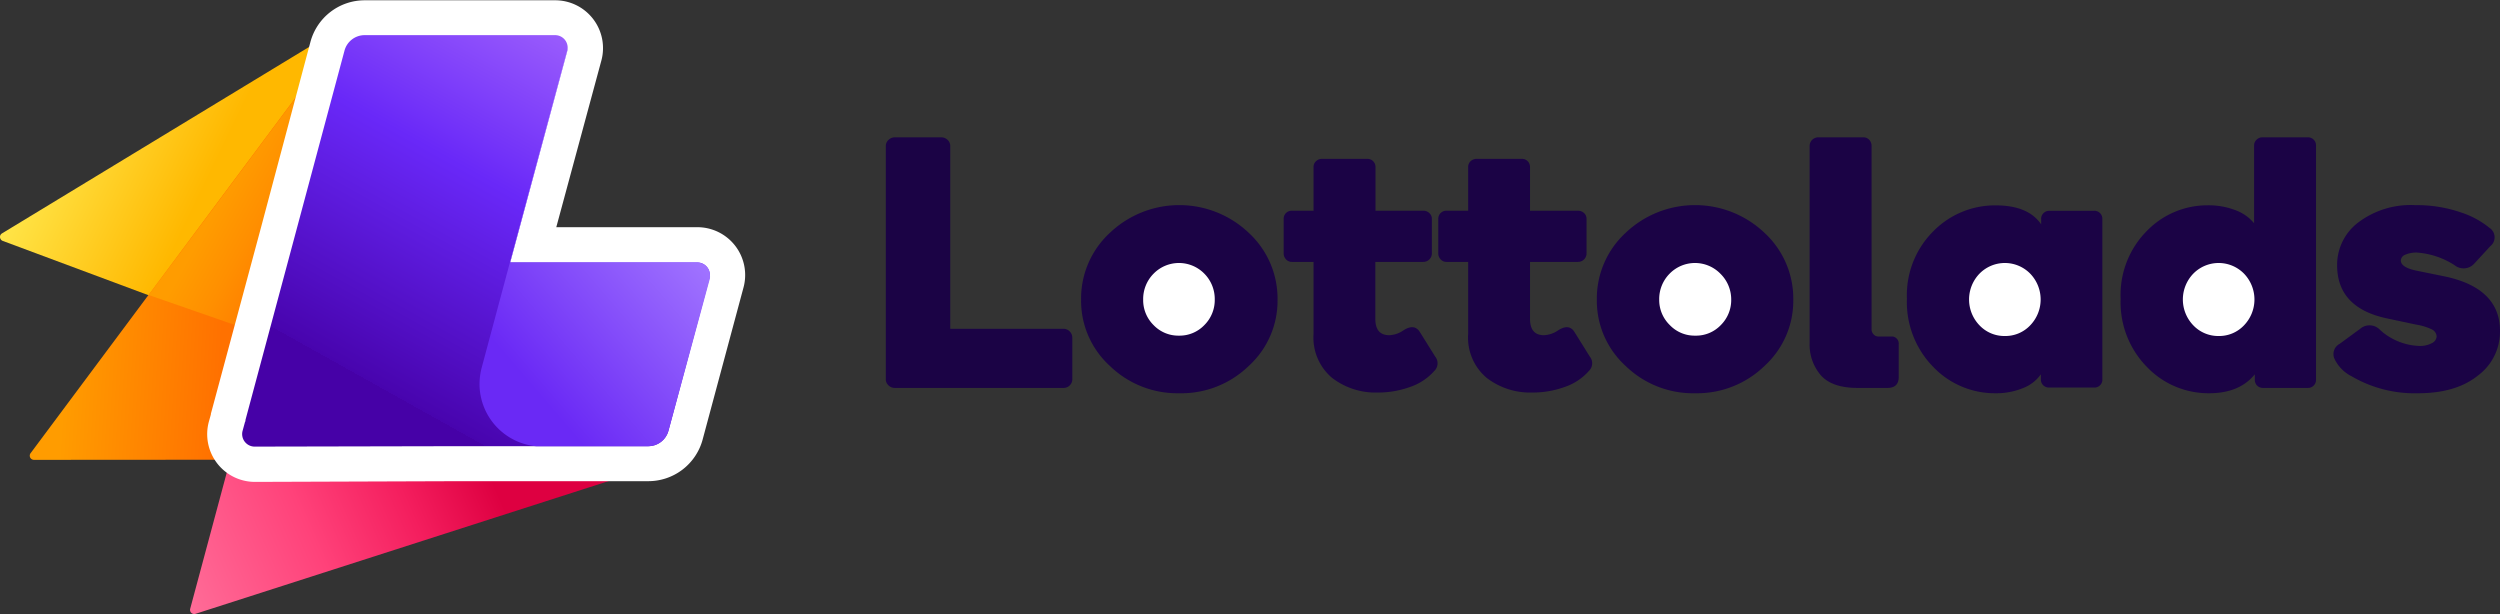 <svg id="Group_812" data-name="Group 812" xmlns="http://www.w3.org/2000/svg" xmlns:xlink="http://www.w3.org/1999/xlink" viewBox="0 0 347.17 85.27"><rect x="0" y="0" width="347.17" height="85.27" fill="#333333" stroke="none"/><defs><style>.cls-1{fill:none;}.cls-2{fill:url(#linear-gradient);}.cls-3{fill:url(#linear-gradient-2);}.cls-4{fill:url(#linear-gradient-3);}.cls-5{fill:url(#linear-gradient-4);}.cls-6{fill:url(#linear-gradient-5);}.cls-7{fill:#fff;}.cls-8{clip-path:url(#clip-path);}.cls-9{fill:url(#linear-gradient-6);}.cls-10{fill:#1b0345;}</style><linearGradient id="linear-gradient" x1="-519.29" y1="480.28" x2="-518.74" y2="480.58" gradientTransform="matrix(25.48, 25.48, 40.03, -40.03, -5981.87, 32487.98)" gradientUnits="userSpaceOnUse"><stop offset="0" stop-color="#ffe84d"/><stop offset="1" stop-color="#ffb800"/></linearGradient><linearGradient id="linear-gradient-2" x1="-528.91" y1="473.62" x2="-528.31" y2="473.95" gradientTransform="matrix(65.49, 0, 0, -81.03, 34663.57, 38457.52)" gradientUnits="userSpaceOnUse"><stop offset="0" stop-color="#ff6e99"/><stop offset="0.44" stop-color="#ff427a"/><stop offset="0.74" stop-color="#f41e5e"/><stop offset="1" stop-color="#de0041"/></linearGradient><linearGradient id="linear-gradient-3" x1="-525.22" y1="476.15" x2="-524.86" y2="476.3" gradientTransform="matrix(49.74, 19.1, 25.52, -66.47, 13990.7, 41731.96)" gradientUnits="userSpaceOnUse"><stop offset="0" stop-color="#ff9c00"/><stop offset="1" stop-color="#ff7100"/></linearGradient><linearGradient id="linear-gradient-4" x1="-516.51" y1="469.51" x2="-516.91" y2="469.85" gradientTransform="matrix(27.32, 0, 0, -42.3, 14164.23, 19907.12)" gradientUnits="userSpaceOnUse"><stop offset="0" stop-color="#ff7100"/><stop offset="0.64" stop-color="#ff8f00"/><stop offset="1" stop-color="#ff9c00"/></linearGradient><linearGradient id="linear-gradient-5" x1="-528.35" y1="473.15" x2="-528.95" y2="472.2" gradientTransform="matrix(69.85, 0, 0, -62.02, 37010.01, 29353.24)" gradientUnits="userSpaceOnUse"><stop offset="0" stop-color="#bd82ff"/><stop offset="0.55" stop-color="#6928f8"/><stop offset="1" stop-color="#4804ae"/><stop offset="1" stop-color="#4601a7"/></linearGradient><clipPath id="clip-path" transform="translate(-7.59 -12.18)"><path class="cls-1" d="M41.28,72l.33-1.23c0-.1,0-.2.07-.3l5.86-21.84h0l7.88-29.42a2.9,2.9,0,0,1,2.8-2.15H84.69a1.74,1.74,0,0,1,1.74,1.74,1.68,1.68,0,0,1-.06.45L78.44,48.64h26a1.73,1.73,0,0,1,1.74,1.73,2.31,2.31,0,0,1,0,.46L100.42,72a2.91,2.91,0,0,1-2.8,2.15H71.56L43,74.21h0a1.76,1.76,0,0,1-1.75-1.74A1.68,1.68,0,0,1,41.28,72Z"/></clipPath><linearGradient id="linear-gradient-6" x1="-548.51" y1="485.32" x2="-548.9" y2="484.88" gradientTransform="matrix(-43.57, 0, 0, 57.13, -23818.53, -27662.06)" gradientUnits="userSpaceOnUse"><stop offset="0" stop-color="#6a29f5"/><stop offset="1" stop-color="#a073ff"/></linearGradient></defs><g id="Group_15" data-name="Group 15"><g id="Group_13" data-name="Group 13"><path id="Path_2_Copy_9" data-name="Path 2 Copy 9" class="cls-2" d="M57.05,14.73,7.87,44.59a.57.57,0,0,0-.19.8.55.55,0,0,0,.28.24L44.24,59.15Z" transform="translate(-7.59 -12.18)"/><path id="Path_2_Copy_10" data-name="Path 2 Copy 10" class="cls-3" d="M55.57,16.42,34,96.72a.58.58,0,0,0,.74.7l64.73-20.8-29-23.83Z" transform="translate(-7.59 -12.18)"/><path id="Path_2_Copy_11" data-name="Path 2 Copy 11" class="cls-4" d="M55.57,16.42,11.84,75.11a.58.58,0,0,0,.11.81.67.67,0,0,0,.35.12L68.56,76Z" transform="translate(-7.59 -12.18)"/><path id="Path_5_Copy_4" data-name="Path 5 Copy 4" class="cls-5" d="M28.25,53.15l16,5.57,11.35-42.3Z" transform="translate(-7.59 -12.18)"/></g><g id="Combined_Shape_Copy_7" data-name="Combined Shape Copy 7"><g id="Mask-2"><path class="cls-6" d="M43,76.65a4.18,4.18,0,0,1-4-5.27l.3-1.12a3,3,0,0,1,.09-.41L45.18,48l.48-1.81h0l7.39-27.61a5.36,5.36,0,0,1,5.17-4H84.69a4.19,4.19,0,0,1,4,5.28l-7.1,26.27h22.79a4.19,4.19,0,0,1,4,5.28l-5.69,21.18a5.35,5.35,0,0,1-5.16,4H71.56L43,76.65h0Z" transform="translate(-7.59 -12.18)"/><path class="cls-7" d="M43,74.2l28.59-.06H97.62a2.9,2.9,0,0,0,2.8-2.15l5.69-21.17a1.75,1.75,0,0,0-1.68-2.2h0l-26,0,7.93-29.37a1.74,1.74,0,0,0-1.68-2.19H58.23a2.9,2.9,0,0,0-2.8,2.15L47.54,48.65h0L41.68,70.49c0,.1,0,.2-.07.3L41.28,72A1.74,1.74,0,0,0,43,74.2h0m0,4.9h0a6.63,6.63,0,0,1-6.41-8.35l.28-1c0-.17.07-.33.11-.5l6.85-25.46L50.7,18a7.8,7.8,0,0,1,7.53-5.78H84.69a6.64,6.64,0,0,1,6.41,8.37L84.84,43.73h19.59a6.64,6.64,0,0,1,6.41,8.37l-5.69,21.17A7.81,7.81,0,0,1,97.62,79H71.56Z" transform="translate(-7.59 -12.18)"/></g><g class="cls-8"><g id="Combined_Shape_Copy_7-2" data-name="Combined Shape Copy 7-2"><path id="Path" class="cls-9" d="M117.76,17.14h0a0,0,0,0,1,0,0h0l-6.85,25.48-8.46,31.57-19.59,0a8.7,8.7,0,0,1-8.68-8.72,9.35,9.35,0,0,1,.3-2.23L80,42.66l6.89-25.5,30.86-.08Z" transform="translate(-7.59 -12.18)"/></g></g></g></g><path id="Path-2" class="cls-10" d="M155.26,66.05a1.21,1.21,0,0,0,1.24-1.14V64.8h0V59.09a1.22,1.22,0,0,0-.35-.87,1.17,1.17,0,0,0-.89-.38H139.55V32.5a1.17,1.17,0,0,0-.37-.9,1.3,1.3,0,0,0-.88-.35h-6.45a1.26,1.26,0,0,0-.87.35,1.18,1.18,0,0,0-.38.9h0V64.85a1.13,1.13,0,0,0,.38.85,1.22,1.22,0,0,0,.87.35Z" transform="translate(-7.59 -12.18)"/><path id="Path-3" class="cls-10" d="M171.31,66.79A13.45,13.45,0,0,0,181,63a12.24,12.24,0,0,0,4-9.2,12.43,12.43,0,0,0-4-9.29,14,14,0,0,0-19.28,0,12.4,12.4,0,0,0-4,9.29,12.24,12.24,0,0,0,4,9.2A13.45,13.45,0,0,0,171.31,66.79Z" transform="translate(-7.59 -12.18)"/><path id="Path-4" class="cls-7" d="M171.31,58.79a4.75,4.75,0,0,1-3.53-1.47,4.86,4.86,0,0,1-1.44-3.55,5,5,0,0,1,1.44-3.58,4.93,4.93,0,0,1,7.06,0,5,5,0,0,1,1.44,3.58,4.9,4.9,0,0,1-1.44,3.55A4.75,4.75,0,0,1,171.31,58.79Z" transform="translate(-7.59 -12.18)"/><path id="Path-5" class="cls-10" d="M198.89,66.69a13,13,0,0,0,4.5-.77,7.76,7.76,0,0,0,3.36-2.21,1.47,1.47,0,0,0,.15-2h0l-2.14-3.43c-.5-.79-1.24-.87-2.24-.25a3.74,3.74,0,0,1-2,.7c-1.3,0-1.94-.76-1.94-2.28h0V48.55h6.66a1.18,1.18,0,0,0,1.19-1.18h0V42.59a1.07,1.07,0,0,0-.35-.82,1.19,1.19,0,0,0-.84-.33H198.6V35.38a1.11,1.11,0,0,0-1.07-1.14h-6.34a1.18,1.18,0,0,0-.84.32,1.07,1.07,0,0,0-.35.82h0v6.06h-3a1.11,1.11,0,0,0-1.15,1.07v.08h0v4.77a1.19,1.19,0,0,0,.33.84,1.07,1.07,0,0,0,.82.35h3v10a7.3,7.3,0,0,0,2.58,6.11A9.86,9.86,0,0,0,198.89,66.69Z" transform="translate(-7.59 -12.18)"/><path id="Path-6" class="cls-10" d="M220.37,66.69a13.06,13.06,0,0,0,4.5-.77,7.78,7.78,0,0,0,3.35-2.21,1.47,1.47,0,0,0,.15-2h0l-2.14-3.43c-.49-.79-1.24-.87-2.23-.25a3.8,3.8,0,0,1-2,.7c-1.29,0-1.94-.76-1.94-2.28h0V48.55h6.66a1.18,1.18,0,0,0,1.19-1.18h0V42.59a1.09,1.09,0,0,0-.34-.82,1.23,1.23,0,0,0-.85-.33h-6.66V35.38A1.11,1.11,0,0,0,219,34.24h-6.34a1.19,1.19,0,0,0-.84.32,1.07,1.07,0,0,0-.35.82h0v6.06h-3a1.12,1.12,0,0,0-1.15,1.07v.08h0v4.77a1.19,1.19,0,0,0,.33.84,1.07,1.07,0,0,0,.82.35h3v10a7.3,7.3,0,0,0,2.58,6.11A9.87,9.87,0,0,0,220.37,66.69Z" transform="translate(-7.59 -12.18)"/><path id="Path-7" class="cls-10" d="M243,66.79A13.45,13.45,0,0,0,252.62,63a12.24,12.24,0,0,0,4-9.2,12.43,12.43,0,0,0-4-9.29,14,14,0,0,0-19.28,0,12.4,12.4,0,0,0-4,9.29,12.24,12.24,0,0,0,4,9.2A13.45,13.45,0,0,0,243,66.79Z" transform="translate(-7.59 -12.18)"/><path id="Path-8" class="cls-7" d="M243,58.79a4.75,4.75,0,0,1-3.53-1.47A4.86,4.86,0,0,1,238,53.77a5,5,0,0,1,1.44-3.58,4.93,4.93,0,0,1,7.06,0A5,5,0,0,1,248,53.77a4.9,4.9,0,0,1-1.44,3.55A4.75,4.75,0,0,1,243,58.79Z" transform="translate(-7.59 -12.18)"/><path id="Path-9" class="cls-10" d="M269.67,66.05q1.59,0,1.59-1.5h0V60a1,1,0,0,0-.82-1.09h-2a.88.88,0,0,1-.67-.3,1,1,0,0,1-.28-.7h0V32.45a1.2,1.2,0,0,0-.32-.85,1.1,1.1,0,0,0-.82-.35h-6.26a1.21,1.21,0,0,0-.85.35,1.17,1.17,0,0,0-.35.85h0V59.78a6.52,6.52,0,0,0,1.57,4.53q1.56,1.74,5.09,1.74Z" transform="translate(-7.59 -12.18)"/><path id="Path-10" class="cls-10" d="M284.68,66.79a9.76,9.76,0,0,0,3.85-.72A5.4,5.4,0,0,0,291,64.16h0v.74A1.11,1.11,0,0,0,292.11,66h6.29A1.1,1.1,0,0,0,299.54,65V64.9h0V42.59a1.11,1.11,0,0,0-1.07-1.14.09.09,0,0,0-.07,0h-6.22a1.12,1.12,0,0,0-.8.32,1.06,1.06,0,0,0-.34.82h0v.74c-1.19-1.75-3.3-2.63-6.31-2.63a12,12,0,0,0-8.65,3.58,12.52,12.52,0,0,0-3.68,9.39,12.85,12.85,0,0,0,3.68,9.49A11.83,11.83,0,0,0,284.68,66.79Z" transform="translate(-7.59 -12.18)"/><path id="Path-11" class="cls-7" d="M286,58.84a4.75,4.75,0,0,1-3.53-1.49,5.17,5.17,0,0,1,0-7.16,4.93,4.93,0,0,1,7.06,0,5.17,5.17,0,0,1,0,7.16A4.74,4.74,0,0,1,286,58.84Z" transform="translate(-7.59 -12.18)"/><path id="Path-12" class="cls-10" d="M314.35,66.79q4.23,0,6.36-2.63h0v.74a1.11,1.11,0,0,0,1.07,1.15h6.29A1.11,1.11,0,0,0,329.21,65V64.9h0V32.4a1.11,1.11,0,0,0-1.06-1.15h-6.39a1.14,1.14,0,0,0-.8.33,1.07,1.07,0,0,0-.35.82h0V43.18a6,6,0,0,0-2.53-1.79,10.33,10.33,0,0,0-3.88-.7,11.71,11.71,0,0,0-8.5,3.58,12.59,12.59,0,0,0-3.62,9.4,12.8,12.8,0,0,0,3.67,9.49A11.83,11.83,0,0,0,314.35,66.79Z" transform="translate(-7.59 -12.18)"/><path id="Path-13" class="cls-7" d="M315.69,58.84a4.77,4.77,0,0,1-3.53-1.49,5.17,5.17,0,0,1,0-7.16,4.93,4.93,0,0,1,7.06,0,5.17,5.17,0,0,1,0,7.16A4.74,4.74,0,0,1,315.69,58.84Z" transform="translate(-7.59 -12.18)"/><path id="Path-14" class="cls-10" d="M343.38,66.79q5.26,0,8.32-2.46a7.59,7.59,0,0,0,3.06-6.19q0-6-7.8-7.6h0l-3.63-.74c-1.56-.3-2.34-.78-2.34-1.45a.9.9,0,0,1,.62-.8,3.85,3.85,0,0,1,1.57-.3A11.08,11.08,0,0,1,348.44,49a2,2,0,0,0,2.69-.15h0l2.28-2.48a1.57,1.57,0,0,0,.27-2.2,1.5,1.5,0,0,0-.37-.34,12.23,12.23,0,0,0-4-2.16,18.71,18.71,0,0,0-6.29-1,12.08,12.08,0,0,0-7.93,2.39A7.39,7.39,0,0,0,332.14,49q0,5.86,6.76,7.36h0l4.18.89a8.18,8.18,0,0,1,2.21.67,1.15,1.15,0,0,1,.67,1,1.12,1.12,0,0,1-.64.9,3.43,3.43,0,0,1-1.74.4A8.52,8.52,0,0,1,338.11,58a2,2,0,0,0-2.78-.15h0l-2.84,2.08a1.61,1.61,0,0,0-.75,2,5.2,5.2,0,0,0,2.39,2.49A17.35,17.35,0,0,0,343.38,66.79Z" transform="translate(-7.59 -12.18)"/></svg>